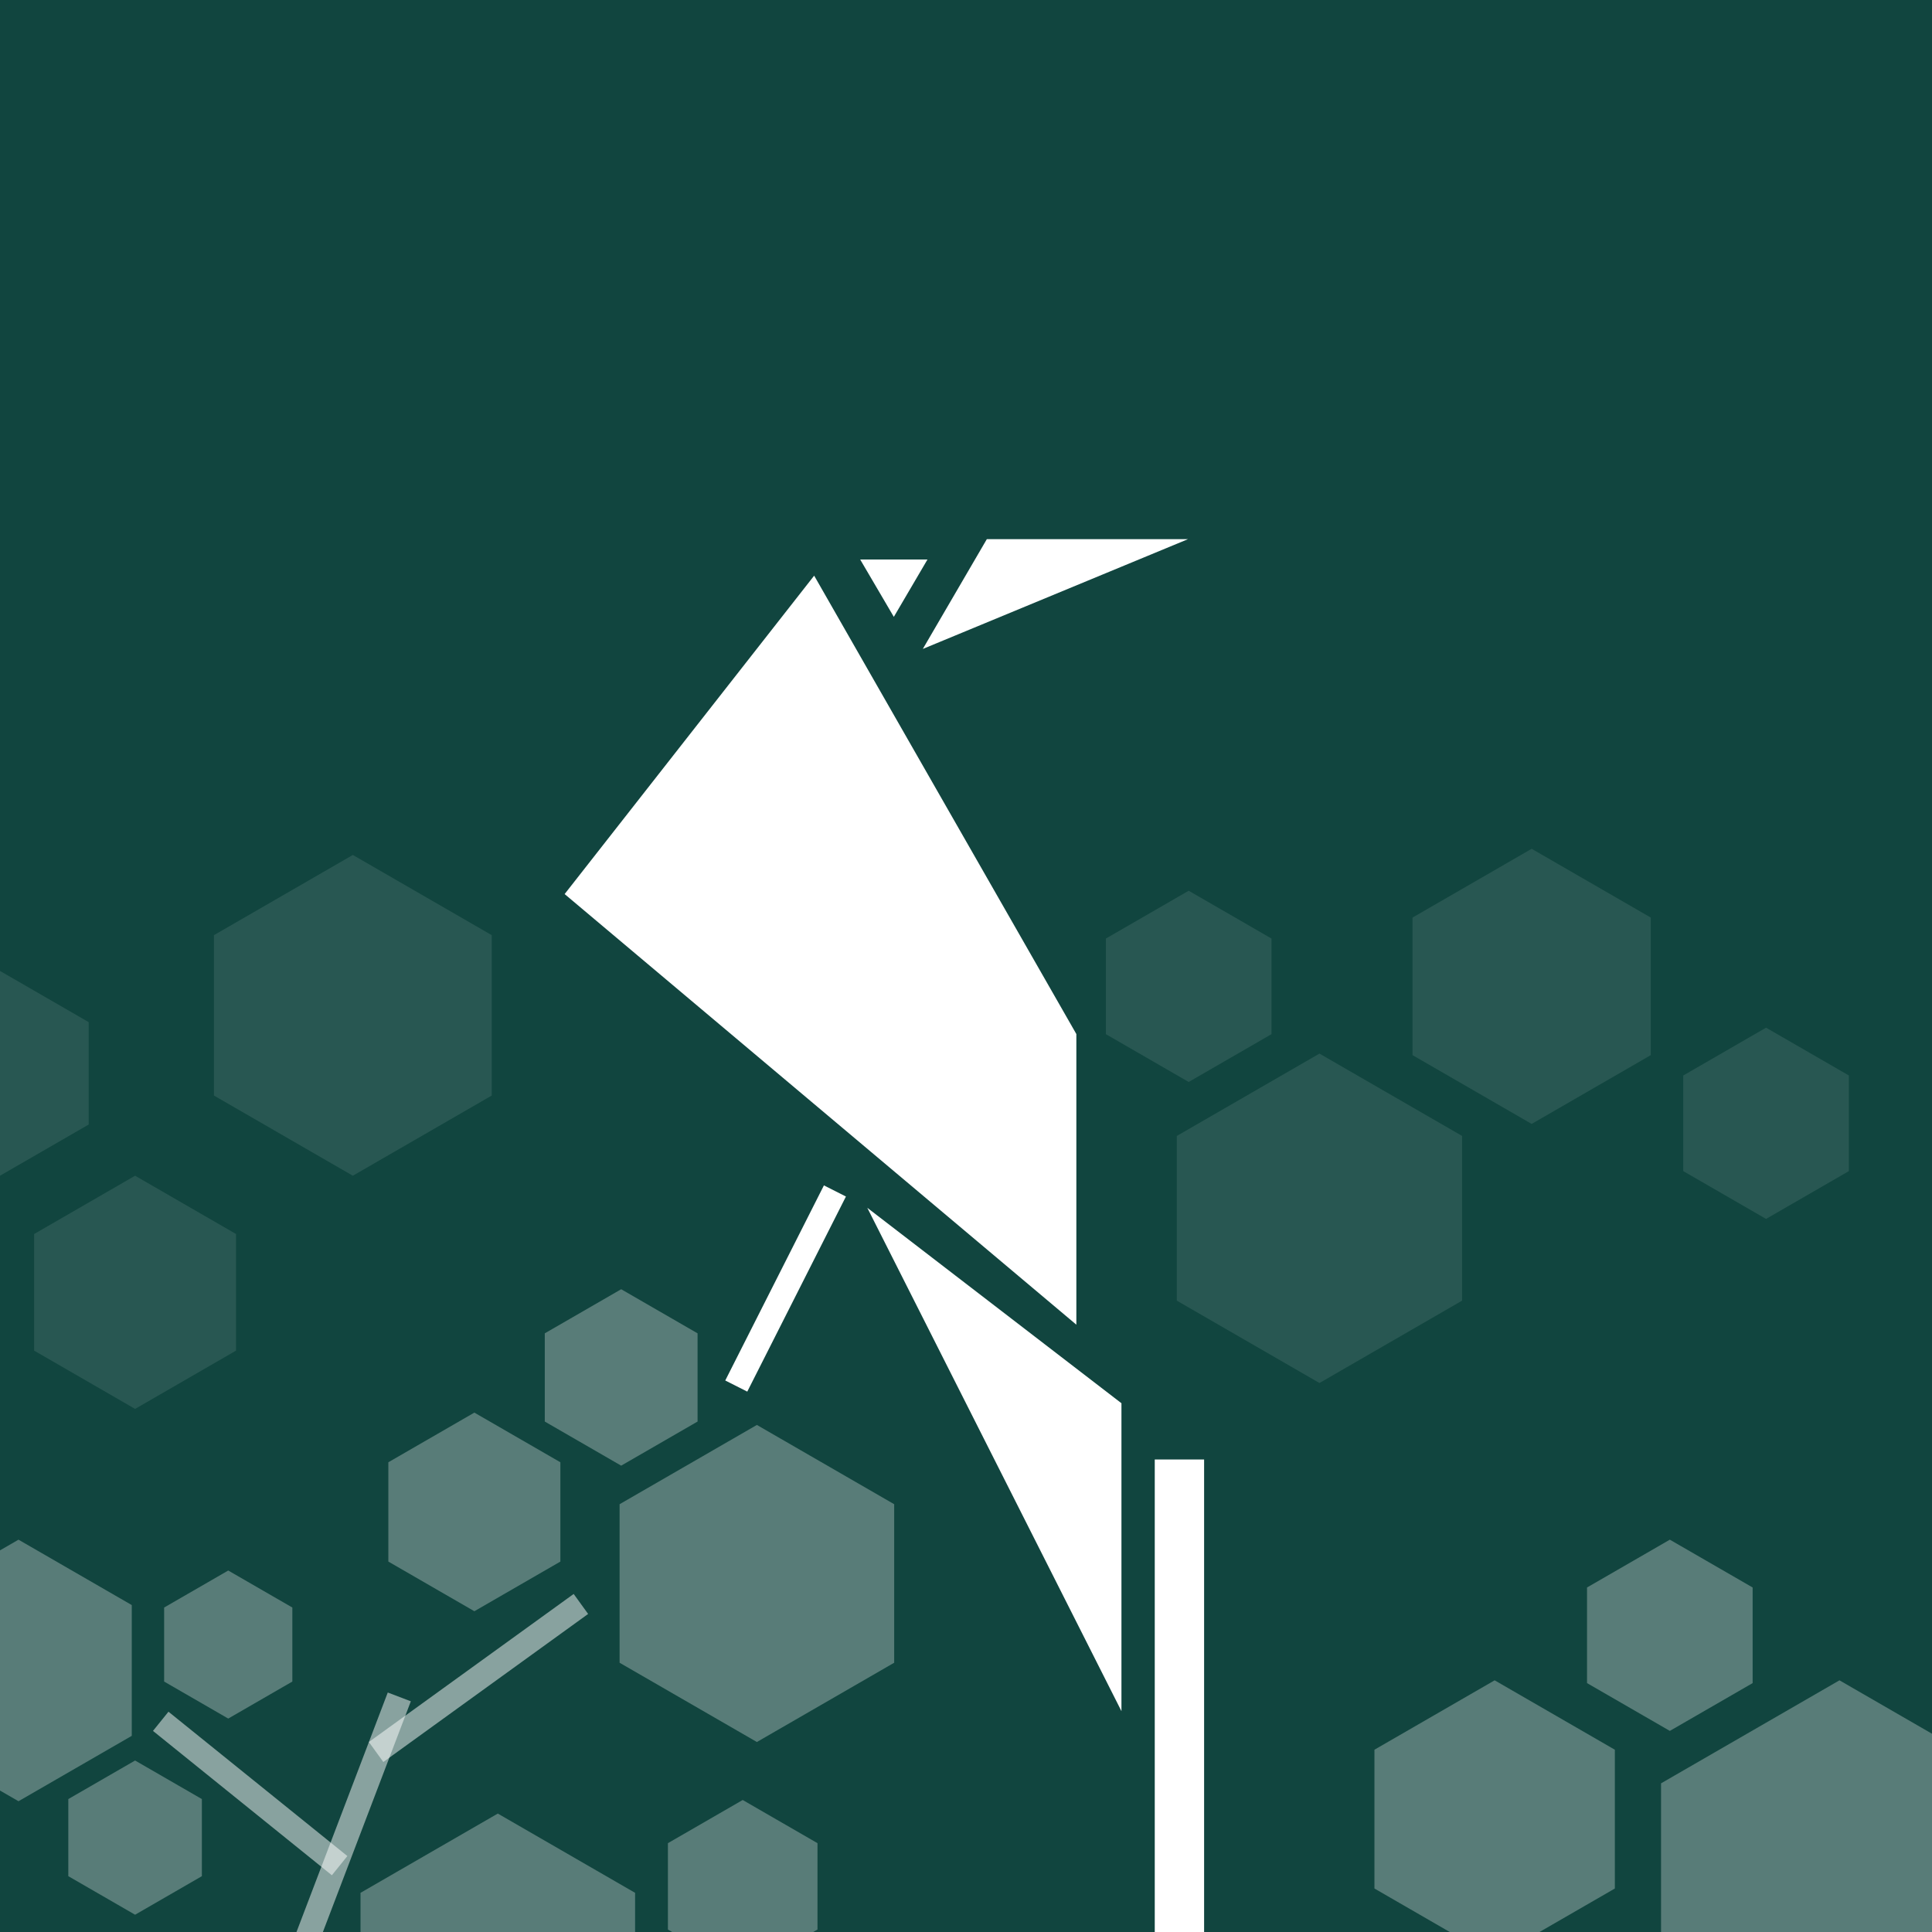 <svg width="1566" height="1566" viewBox="0 0 1566 1566" fill="none" xmlns="http://www.w3.org/2000/svg">
<rect x="0" y="0" width="1566" height="1566" fill="#808080" stroke="none"/>
<g clip-path="url(#clip0_5_222)">
<rect width="1566" height="1566" fill="#11453F"/>
<path d="M963 437H799.897L748 526L963 437Z" fill="white"/>
<path d="M724.5 500L697.22 453.5L751.78 453.5L724.5 500Z" fill="white"/>
<path d="M872.447 838.165L659.925 466.605L457.663 724.694L872.447 1073.74L872.447 838.165Z" fill="white"/>
<path d="M909 1137.4L703 979L909 1387V1137.4Z" fill="white"/>
<line x1="956" y1="1183" x2="956" y2="1623" stroke="white" stroke-width="40"/>
<line x1="470.858" y1="1300.1" x2="304.858" y2="1420.1" stroke="white" stroke-opacity="0.5" stroke-width="20"/>
<line x1="130.28" y1="1395.22" x2="275.28" y2="1512.22" stroke="white" stroke-opacity="0.5" stroke-width="20"/>
<line x1="230.656" y1="1619.44" x2="323.656" y2="1375.44" stroke="white" stroke-opacity="0.5" stroke-width="20"/>
<line x1="676.756" y1="965.342" x2="596.788" y2="1123.48" stroke="white" stroke-width="20"/>
<path d="M109.5 1427L163.627 1458.25V1520.75L109.5 1552L55.373 1520.75V1458.25L109.5 1427Z" fill="white" fill-opacity="0.3"/>
<path d="M185 1273L236.962 1303V1363L185 1393L133.038 1363V1303L185 1273Z" fill="white" fill-opacity="0.3"/>
<path d="M15 1248L106.799 1301V1407L15 1460L-76.799 1407V1301L15 1248Z" fill="white" fill-opacity="0.3"/>
<path d="M1211.5 1362L1308.93 1418.25V1530.75L1211.5 1587L1114.07 1530.75V1418.25L1211.5 1362Z" fill="white" fill-opacity="0.3"/>
<path d="M1491 1362L1635.63 1445.5V1612.5L1491 1696L1346.37 1612.5V1445.5L1491 1362Z" fill="white" fill-opacity="0.3"/>
<path d="M613.5 1155L724.784 1219.25V1347.75L613.5 1412L502.216 1347.75V1219.25L613.5 1155Z" fill="white" fill-opacity="0.3"/>
<path d="M403.5 1470L514.784 1534.25V1662.75L403.5 1727L292.216 1662.75V1534.25L403.5 1470Z" fill="white" fill-opacity="0.3"/>
<path d="M602 1459L662.622 1494V1564L602 1599L541.378 1564V1494L602 1459Z" fill="white" fill-opacity="0.3"/>
<path d="M503.5 1045L565.421 1080.75V1152.25L503.5 1188L441.579 1152.25V1080.75L503.5 1045Z" fill="white" fill-opacity="0.3"/>
<path d="M384.5 1145L454.215 1185.25V1265.75L384.5 1306L314.785 1265.75V1185.25L384.5 1145Z" fill="white" fill-opacity="0.3"/>
<path d="M1353.5 1248L1420.62 1286.75V1364.25L1353.5 1403L1286.38 1364.25V1286.75L1353.5 1248Z" fill="white" fill-opacity="0.3"/>
<path d="M1431.5 833L1498.62 871.75V949.25L1431.5 988L1364.38 949.25V871.75L1431.5 833Z" fill="white" fill-opacity="0.1"/>
<path d="M963.5 722L1030.62 760.75V838.25L963.5 877L896.383 838.25V760.75L963.5 722Z" fill="white" fill-opacity="0.1"/>
<path d="M1241.5 688L1338.06 743.75V855.25L1241.5 911L1144.94 855.25V743.75L1241.5 688Z" fill="white" fill-opacity="0.1"/>
<path d="M286 693L398.583 758V888L286 953L173.417 888V758L286 693Z" fill="white" fill-opacity="0.1"/>
<path d="M109.5 953L191.339 1000.25V1094.75L109.5 1142L27.661 1094.75V1000.25L109.5 953Z" fill="white" fill-opacity="0.1"/>
<path d="M0 787L71.88 828.5V911.5L0 953L-71.88 911.5V828.5L0 787Z" fill="white" fill-opacity="0.1"/>
<path d="M1069.5 854L1185.11 920.75V1054.25L1069.5 1121L953.886 1054.25V920.75L1069.5 854Z" fill="white" fill-opacity="0.1"/>
</g>
<defs>
<clipPath id="clip0_5_222">
<rect width="1566" height="1566" fill="white"/>
</clipPath>
</defs>
</svg>
